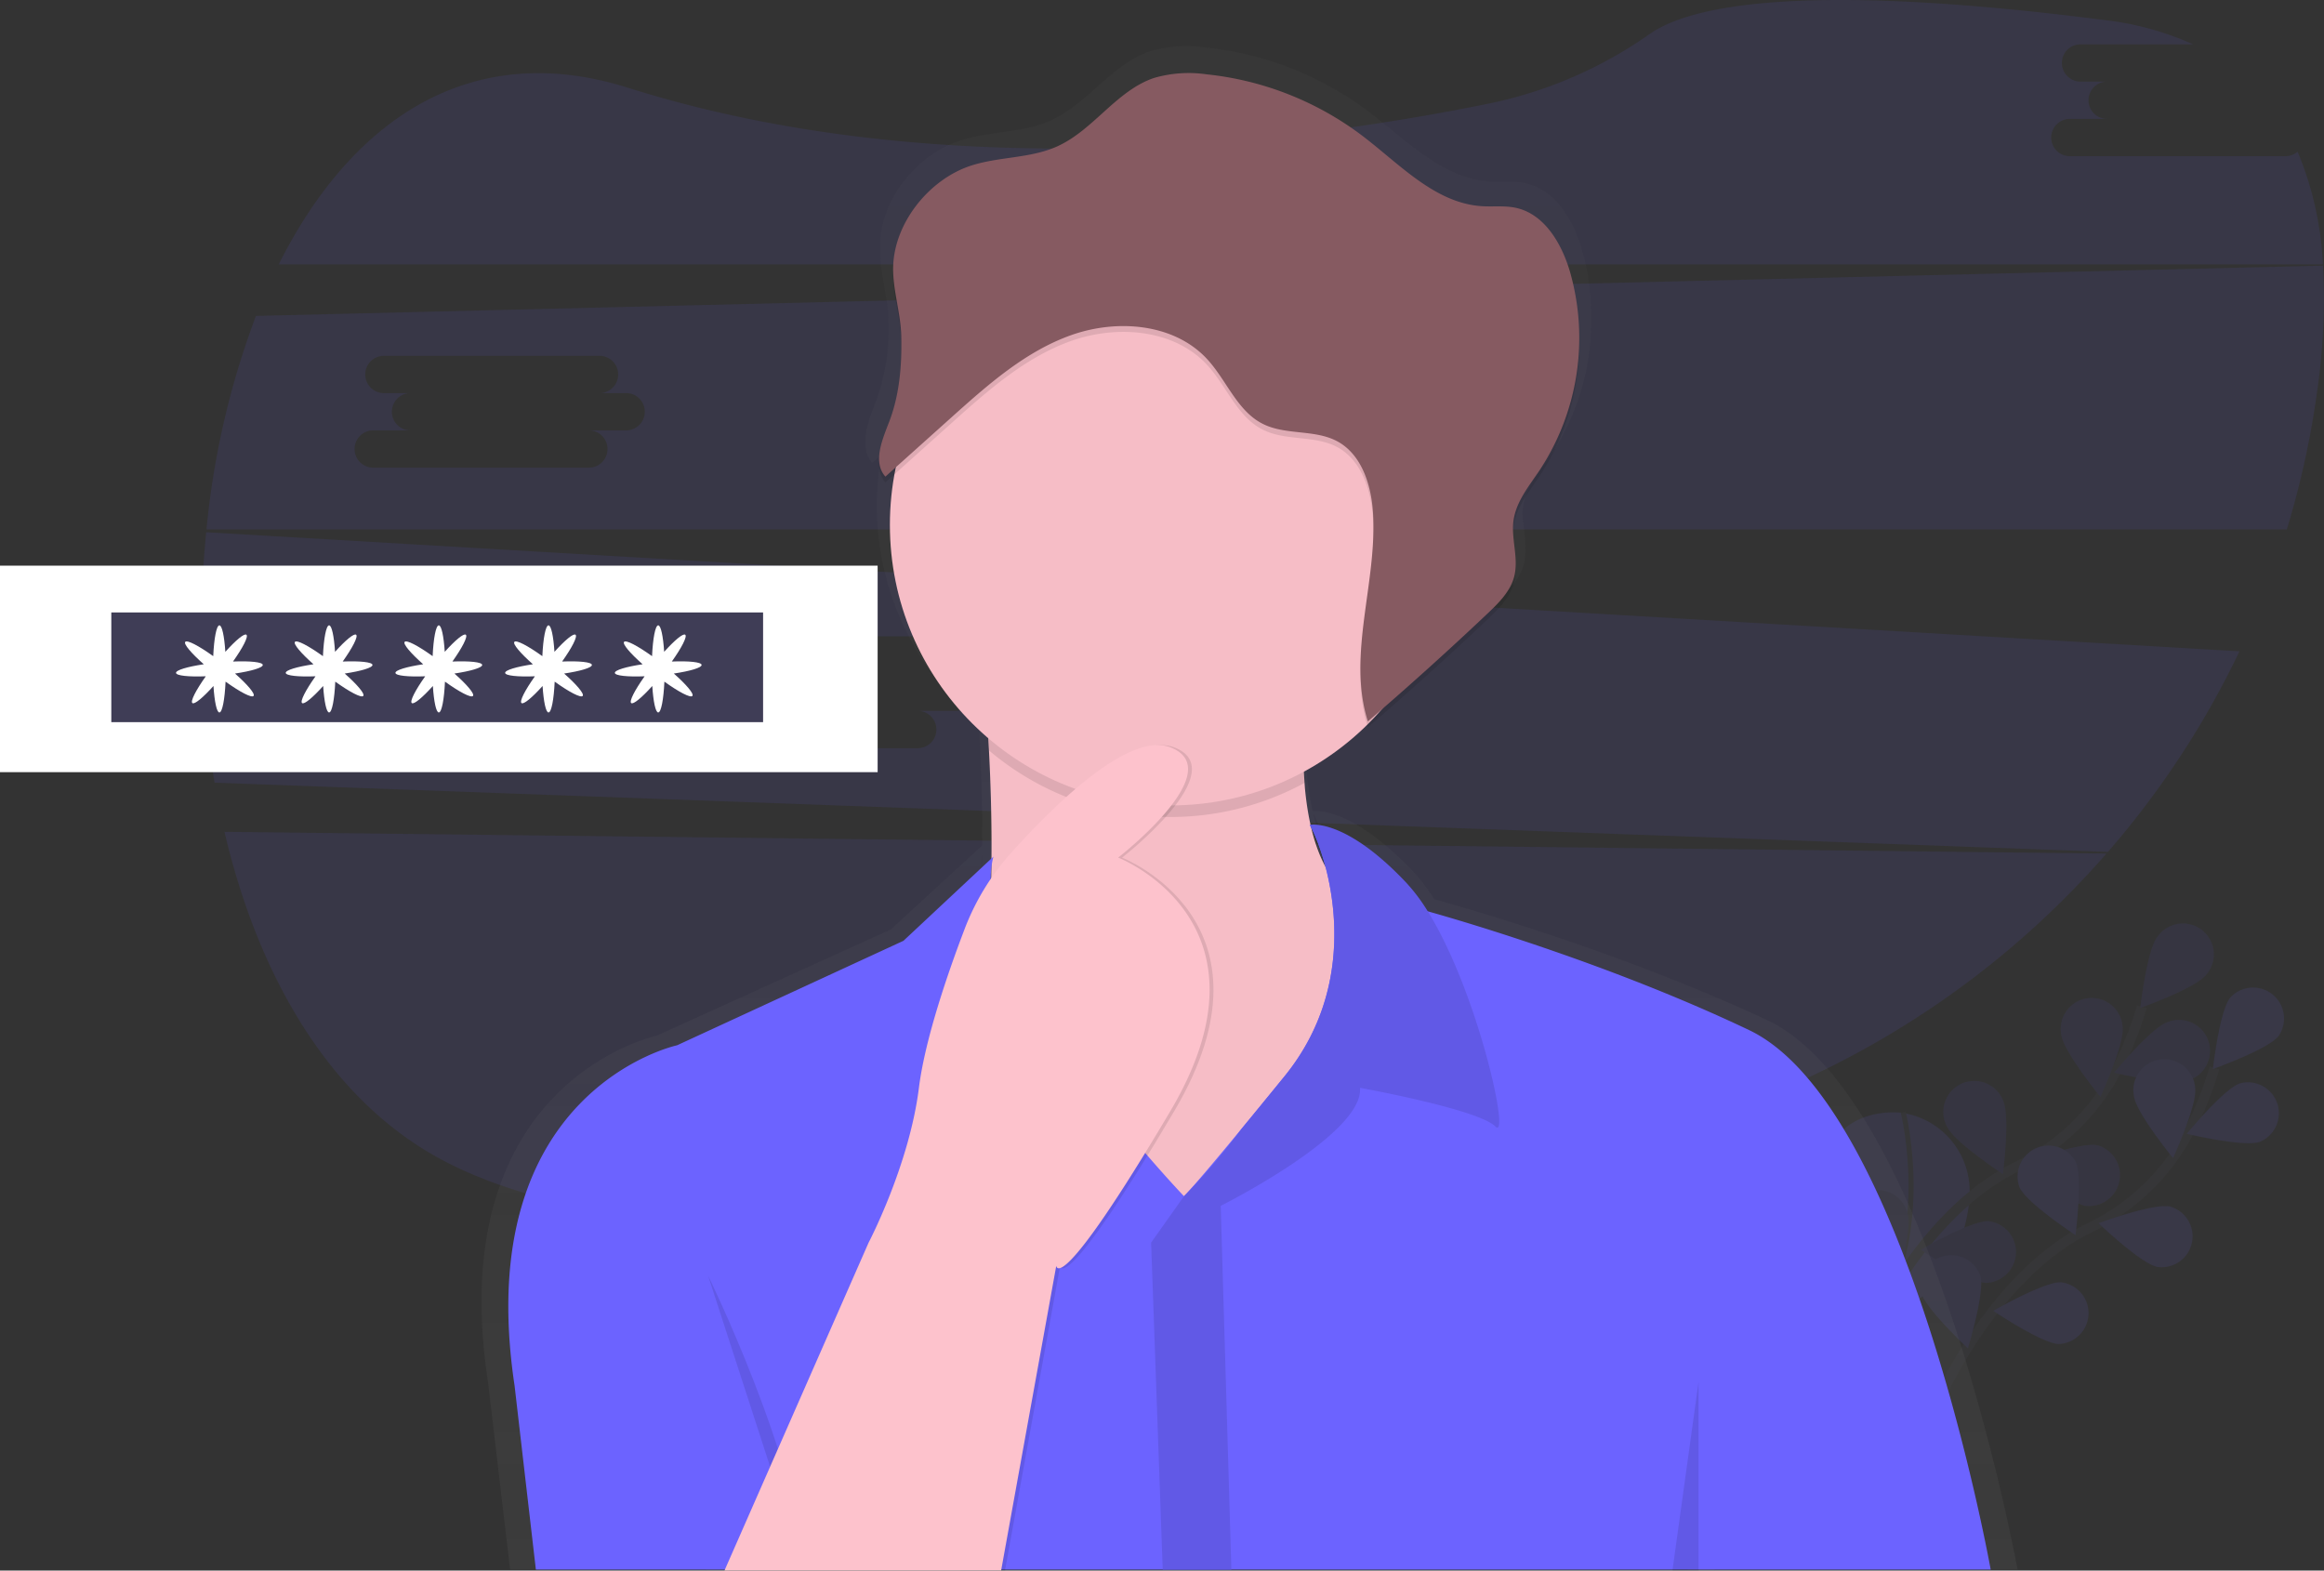 <svg xmlns="http://www.w3.org/2000/svg" xmlns:xlink="http://www.w3.org/1999/xlink" width="463.198" height="313.033" viewBox="0 0 463.198 313.033">
  <rect x="0" y="0" width="463.198" height="313.033" fill="#333333" stroke="none"/>
  <defs>
    <linearGradient id="linear-gradient" x1="0.5" y1="1" x2="0.5" gradientUnits="objectBoundingBox">
      <stop offset="0" stop-color="gray" stop-opacity="0.251"/>
      <stop offset="0.54" stop-color="gray" stop-opacity="0.122"/>
      <stop offset="1" stop-color="gray" stop-opacity="0.102"/>
    </linearGradient>
  </defs>
  <g id="undraw_forgot_password_gi2d" transform="translate(40.179 0.02)">
    <g id="Group_449" data-name="Group 449" transform="translate(322.694 184.038)" opacity="0.1">
      <path id="Path_767" data-name="Path 767" d="M904.379,619.131s-30.2-3.921-7.677,44.955c0,0,20.525-8.8,21.342-28.634a15.786,15.786,0,0,0-13.237-16.26Z" transform="translate(-888.357 -581.412)" fill="#6c63ff"/>
      <path id="Path_768" data-name="Path 768" d="M918.157,619.06s6.836,27.253-8.1,45.032" transform="translate(-901.692 -581.415)" fill="none" stroke="#535461" stroke-miterlimit="10" stroke-width="1"/>
      <path id="Path_769" data-name="Path 769" d="M909,633.106s10.873-26.8,31.178-36.739a43.823,43.823,0,0,0,19.9-19.318,73.694,73.694,0,0,0,4.986-12.52" transform="translate(-901.041 -547.911)" fill="none" stroke="#535461" stroke-miterlimit="10" stroke-width="2"/>
      <path id="Path_770" data-name="Path 770" d="M1066.661,531.713c-2.117,2.661-13.071,6.555-13.071,6.555s1.319-11.568,3.436-14.209a6.169,6.169,0,1,1,9.64,7.665Z" transform="translate(-989.879 -521.428)" fill="#6c63ff"/>
      <path id="Path_771" data-name="Path 771" d="M1054.589,583.417c-3.224,1.084-14.529-1.612-14.529-1.612s7.384-8.976,10.608-10.06a6.169,6.169,0,1,1,3.921,11.672Z" transform="translate(-981.566 -552.061)" fill="#6c63ff"/>
      <path id="Path_772" data-name="Path 772" d="M1006.19,648.02c-3.328-.69-11.73-8.726-11.73-8.726s10.9-4.022,14.236-3.331a6.169,6.169,0,0,1-2.506,12.053Z" transform="translate(-953.549 -591.751)" fill="#6c63ff"/>
      <path id="Path_773" data-name="Path 773" d="M953.107,687.625c-3.4-.12-13.037-6.617-13.037-6.617s10.072-5.815,13.469-5.691a6.169,6.169,0,0,1-.432,12.3Z" transform="translate(-920.13 -615.979)" fill="#6c63ff"/>
      <path id="Path_774" data-name="Path 774" d="M1012.576,567.279c.436,3.374,7.8,12.366,7.8,12.366s4.847-10.565,4.415-13.939a6.169,6.169,0,1,0-12.212,1.573Z" transform="translate(-964.609 -545.081)" fill="#6c63ff"/>
      <path id="Path_775" data-name="Path 775" d="M952.514,611.933c1.423,3.085,11.14,9.466,11.14,9.466s1.465-11.533.042-14.617a6.169,6.169,0,1,0-11.182,5.155Z" transform="translate(-927.318 -571.442)" fill="#6c63ff"/>
      <path id="Path_776" data-name="Path 776" d="M902.095,667.379c.879,3.285,9.381,11.213,9.381,11.213s3.393-11.117,2.51-14.4a6.169,6.169,0,1,0-11.891,3.189Z" transform="translate(-896.595 -606.09)" fill="#6c63ff"/>
      <path id="Path_777" data-name="Path 777" d="M1066.661,531.713c-2.117,2.661-13.071,6.555-13.071,6.555s1.319-11.568,3.436-14.209a6.169,6.169,0,1,1,9.64,7.665Z" transform="translate(-989.879 -521.428)" opacity="0.25"/>
      <path id="Path_778" data-name="Path 778" d="M1054.589,583.417c-3.224,1.084-14.529-1.612-14.529-1.612s7.384-8.976,10.608-10.06a6.169,6.169,0,1,1,3.921,11.672Z" transform="translate(-981.566 -552.061)" opacity="0.25"/>
      <path id="Path_779" data-name="Path 779" d="M1006.19,648.02c-3.328-.69-11.73-8.726-11.73-8.726s10.9-4.022,14.236-3.331a6.169,6.169,0,0,1-2.506,12.053Z" transform="translate(-953.549 -591.751)" opacity="0.25"/>
      <path id="Path_780" data-name="Path 780" d="M953.107,687.625c-3.4-.12-13.037-6.617-13.037-6.617s10.072-5.815,13.469-5.691a6.169,6.169,0,0,1-.432,12.3Z" transform="translate(-920.13 -615.979)" opacity="0.25"/>
      <path id="Path_781" data-name="Path 781" d="M1012.576,567.279c.436,3.374,7.8,12.366,7.8,12.366s4.847-10.565,4.415-13.939a6.169,6.169,0,1,0-12.212,1.573Z" transform="translate(-964.609 -545.081)" opacity="0.25"/>
      <path id="Path_782" data-name="Path 782" d="M952.514,611.933c1.423,3.085,11.14,9.466,11.14,9.466s1.465-11.533.042-14.617a6.169,6.169,0,1,0-11.182,5.155Z" transform="translate(-927.318 -571.442)" opacity="0.25"/>
      <path id="Path_783" data-name="Path 783" d="M902.095,667.379c.879,3.285,9.381,11.213,9.381,11.213s3.393-11.117,2.51-14.4a6.169,6.169,0,1,0-11.891,3.189Z" transform="translate(-896.595 -606.09)" opacity="0.25"/>
      <path id="Path_784" data-name="Path 784" d="M946.56,664.72s10.873-26.8,31.178-36.739a43.822,43.822,0,0,0,19.888-19.322,73.679,73.679,0,0,0,4.986-12.52" transform="translate(-924.118 -567.332)" fill="none" stroke="#535461" stroke-miterlimit="10" stroke-width="2"/>
      <path id="Path_785" data-name="Path 785" d="M1104.171,564.248c-2.117,2.661-13.071,6.555-13.071,6.555s1.319-11.568,3.435-14.209a6.17,6.17,0,0,1,9.64,7.666Z" transform="translate(-1012.926 -541.78)" fill="#6c63ff"/>
      <path id="Path_786" data-name="Path 786" d="M1092.119,615.421c-3.224,1.083-14.529-1.612-14.529-1.612s7.384-8.977,10.608-10.06a6.169,6.169,0,0,1,3.921,11.672Z" transform="translate(-1004.625 -571.88)" fill="#6c63ff"/>
      <path id="Path_787" data-name="Path 787" d="M1043.719,679.66c-3.328-.69-11.729-8.726-11.729-8.726s10.9-4.022,14.236-3.331a6.169,6.169,0,0,1-2.506,12.053Z" transform="translate(-976.607 -611.191)" fill="#6c63ff"/>
      <path id="Path_788" data-name="Path 788" d="M990.627,719.221c-3.4-.12-13.037-6.617-13.037-6.617s10.072-5.807,13.469-5.687a6.169,6.169,0,0,1-.432,12.3Z" transform="translate(-943.183 -635.394)" fill="#6c63ff"/>
      <path id="Path_789" data-name="Path 789" d="M1050.1,598.92c.436,3.374,7.8,12.366,7.8,12.366s4.847-10.565,4.415-13.939a6.169,6.169,0,1,0-12.212,1.573Z" transform="translate(-987.662 -564.521)" fill="#6c63ff"/>
      <path id="Path_790" data-name="Path 790" d="M990.571,644.641c1.423,3.085,11.139,9.466,11.139,9.466s1.465-11.533.042-14.618a6.169,6.169,0,0,0-11.182,5.155Z" transform="translate(-950.905 -591.981)" fill="#6c63ff"/>
      <path id="Path_791" data-name="Path 791" d="M939.961,700.256c.879,3.285,9.381,11.213,9.381,11.213s3.393-11.116,2.51-14.4a6.169,6.169,0,0,0-11.891,3.189Z" transform="translate(-919.991 -626.775)" fill="#6c63ff"/>
    </g>
    <path id="Path_792" data-name="Path 792" d="M63.3,474.07c6.694,28.61,20.864,53.342,43.259,65.33,46.54,24.913,151.5,12.065,229.835-2.7a179.378,179.378,0,0,0,102-58.3Z" transform="translate(-58.735 -308.292)" fill="#6c63ff" opacity="0.1"/>
    <path id="Path_793" data-name="Path 793" d="M491.323,75.208H448.342a3.715,3.715,0,1,1,0-7.43h7.43a3.715,3.715,0,1,1,0-7.43h-5.306a3.715,3.715,0,0,1,0-7.43H472.9a59.362,59.362,0,0,0-17.5-4.824c-61.169-7.858-83.009-2.661-90.713,2.7a85.662,85.662,0,0,1-31.441,13.781c-37.745,7.777-108.326,17.147-172.3-3.008-31.8-10.025-55.428,6.91-69.59,35.2H498.784a66.39,66.39,0,0,0-5.047-22.456A3.694,3.694,0,0,1,491.323,75.208Z" transform="translate(-75.976 -44.1)" fill="#6c63ff" opacity="0.1"/>
    <path id="Path_794" data-name="Path 794" d="M52.367,319.2a189.345,189.345,0,0,0,1.67,49.918l377.364,13.8a177.368,177.368,0,0,0,26.22-39.985Zm149.252,35.609h-7.43a3.715,3.715,0,1,1,0,7.43H151.208a3.715,3.715,0,1,1,0-7.43h7.43a3.715,3.715,0,1,1,0-7.43h-5.306a3.715,3.715,0,1,1,0-7.43h42.981a3.715,3.715,0,1,1,0,7.43h5.306a3.715,3.715,0,1,1,0,7.43Z" transform="translate(-51.45 -213.138)" fill="#6c63ff" opacity="0.1"/>
    <path id="Path_795" data-name="Path 795" d="M475.849,181.38,63.856,191.405A164.609,164.609,0,0,0,54,233.947H468.631a176.009,176.009,0,0,0,5.988-27.118A128.493,128.493,0,0,0,475.849,181.38ZM137.641,214.22h-7.43a3.715,3.715,0,1,1,0,7.43H87.23a3.715,3.715,0,1,1,0-7.43h7.43a3.715,3.715,0,0,1,0-7.43H89.354a3.715,3.715,0,1,1,0-7.43h42.981a3.715,3.715,0,1,1,0,7.43h5.306a3.715,3.715,0,1,1,0,7.43Z" transform="translate(-53.021 -128.459)" fill="#6c63ff" opacity="0.1"/>
    <path id="Path_796" data-name="Path 796" d="M502.3,371.566s-17.182-94.237-49.945-109.529c-27.762-12.967-57.784-21.708-66.321-24.08a36.865,36.865,0,0,0-4.4-5.741c-11.668-12.181-18.678-11.953-19.811-11.8a59.313,59.313,0,0,1-1.157-7.326c-.035-.386-.069-.744-.1-1.126l.1-.05q-.1-1.093-.185-2.256a58.067,58.067,0,0,0,13.029-9.489c.05.166.093.332.147.5q12.612-10.661,24.7-21.9c2.314-2.163,4.743-4.511,5.529-7.561a11.1,11.1,0,0,0,.289-3.208c.1-2.314-.443-4.677-.536-7.021a8.04,8.04,0,0,1,.093-1.111c.54-3.837,3.208-6.987,5.4-10.206a48.129,48.129,0,0,0,8.186-27.554,46.658,46.658,0,0,0-1.928-13.881c-1.708-5.714-5.263-11.718-11.182-12.967-2.29-.482-4.669-.181-7.006-.332-9.674-.617-16.916-8.483-24.631-14.247a65.014,65.014,0,0,0-32.227-12.508,25.821,25.821,0,0,0-10.873.744c-7.785,2.591-12.512,10.592-20.012,13.881-5.545,2.445-11.953,2.047-17.737,3.883-8.61,2.738-15.917,11.568-16.11,20.64v1.176c-.1,4.585,1.542,9.254,1.673,13.947q0,.636.019,1.276a41.972,41.972,0,0,1-2.495,14.911c-.995,2.564-2.275,5.533-2.067,8.1a5.42,5.42,0,0,0,1.28,4.241l1.862-1.643a56.316,56.316,0,0,0,19.376,53.535q.108,1.731.208,3.709c.293,5.714.524,12.882.459,20.694l-18.184,16.715L231,265.184s-42.754,9.03-33.546,69.093l4.4,37.294h39.033l-.089.2h57.934l.035-.2H436.6l-.027.2h5.4v-.2ZM362.164,221.37A40.074,40.074,0,0,1,364.94,229a31.272,31.272,0,0,1-3-8.051l.058.1Zm-66.251,7.712q0,1.1-.039,2.225l-.093.131a18.9,18.9,0,0,1,.131-2.375Z" transform="translate(-140.36 -58.754)" opacity="0.46" fill="url(#linear-gradient)"/>
    <path id="Path_797" data-name="Path 797" d="M521.276,396.944l-7.712,73.647L472.307,483.7s-53.6-10.025-39.715-38.944c9.875-20.571,9.6-57.333,8.622-76.843-.386-7.92-.91-13-.91-13s70.176-61.308,64.393-6.169a130.482,130.482,0,0,0-.563,25.549C506.736,401.455,521.276,396.944,521.276,396.944Z" transform="translate(-284.223 -217.158)" fill="#fdc2cc"/>
    <path id="Path_798" data-name="Path 798" d="M521.276,396.944l-7.712,73.647L472.307,483.7s-53.6-10.025-39.715-38.944c9.875-20.571,9.6-57.333,8.622-76.843-.386-7.92-.91-13-.91-13s70.176-61.308,64.393-6.169a130.482,130.482,0,0,0-.563,25.549C506.736,401.455,521.276,396.944,521.276,396.944Z" transform="translate(-284.223 -217.158)" opacity="0.03"/>
    <path id="Path_799" data-name="Path 799" d="M520.643,345.746a130.488,130.488,0,0,0-.563,25.549,55.937,55.937,0,0,1-62.92-6.381c-.386-7.92-.91-13-.91-13S526.426,290.607,520.643,345.746Z" transform="translate(-300.17 -215.315)" opacity="0.1"/>
    <circle id="Ellipse_468" data-name="Ellipse 468" cx="55.91" cy="55.91" r="55.91" transform="translate(137.187 48.691)" fill="#fdc2cc"/>
    <circle id="Ellipse_469" data-name="Ellipse 469" cx="55.91" cy="55.91" r="55.91" transform="translate(137.187 48.691)" opacity="0.03"/>
    <path id="Path_800" data-name="Path 800" d="M505.461,618.893H215.5l-4.241-36.631c-8.868-58.995,32.389-67.863,32.389-67.863l45.113-20.822,17.93-16.773c-5.784,21.978,37.98,67.67,37.98,67.67h0a10.38,10.38,0,0,0,.8-.829c1.18-1.288,4-4.511,10.6-12.508,2.36-2.865,5.209-6.339,8.641-10.557,16.5-20.282,8.036-44.246,5.506-49.2l-.158-.309c-.1-.177-.17-.32-.227-.42a.631.631,0,0,0-.058-.1.617.617,0,0,1-.042-.077l21.207,16.58s.814.216,2.314.64c8.251,2.314,37.24,10.916,64.007,23.652C488.88,526.353,505.461,618.893,505.461,618.893Z" transform="translate(-148.876 -306.08)" fill="#6c63ff"/>
    <path id="Path_801" data-name="Path 801" d="M610.9,530.505c-3.47-3.47-26.991-7.712-26.991-7.712.771,9.254-27.762,23.521-27.762,23.521l2.121,72.49H544.584L542.27,553.64l6.555-9.254h0l.8-.829a127.253,127.253,0,0,0,10.6-12.508c2.36-2.865,5.209-6.339,8.641-10.557,16.5-20.282,8.036-44.246,5.506-49.2l-.158-.309c-.092-.181-.166-.32-.228-.42a.614.614,0,0,0-.058-.1.616.616,0,0,1-.042-.077h0s6.94-1.542,19.279,11.568A36.147,36.147,0,0,1,597.4,487.6C607.43,503.688,613.954,533.563,610.9,530.505Z" transform="translate(-353.022 -305.991)" fill="#6c63ff"/>
    <path id="Path_802" data-name="Path 802" d="M610.9,530.505c-3.47-3.47-26.991-7.712-26.991-7.712.771,9.254-27.762,23.521-27.762,23.521l2.121,72.49H544.584L542.27,553.64l6.555-9.254h0l.8-.829a127.253,127.253,0,0,0,10.6-12.508c2.36-2.865,5.209-6.339,8.641-10.557,16.5-20.282,8.036-44.246,5.506-49.2l-.158-.309c-.092-.181-.166-.32-.228-.42a.614.614,0,0,0-.058-.1.616.616,0,0,1-.042-.077h0s6.94-1.542,19.279,11.568A36.147,36.147,0,0,1,597.4,487.6C607.43,503.688,613.954,533.563,610.9,530.505Z" transform="translate(-353.022 -305.991)" opacity="0.1"/>
    <path id="Path_803" data-name="Path 803" d="M313.25,703.4s18.123,37.016,19.086,58.8" transform="translate(-212.308 -449.196)" opacity="0.1"/>
    <path id="Path_804" data-name="Path 804" d="M765.505,714.31,760.3,751.9h5.205Z" transform="translate(-467.144 -438.895)" opacity="0.1"/>
    <path id="Path_805" data-name="Path 805" d="M323.75,593.753,352.476,528.4s8.1-15.423,10.025-30.847,12.339-39.715,12.339-39.715,25.834-32.775,37.787-28.148-10.411,21.978-10.411,21.978,32.775,12.724,10.411,50.512-22.75,30.847-22.75,30.847l-10.989,60.73Z" transform="translate(-218.759 -280.748)" opacity="0.1"/>
    <path id="Path_806" data-name="Path 806" d="M321.75,593.74l28.726-65.357s8.1-15.423,10.025-30.847c1.226-9.805,5.88-23.2,9.108-31.653a48.531,48.531,0,0,1,9.146-15.038c8.352-9.347,23.521-24.419,31.872-21.18,11.953,4.627-10.411,21.978-10.411,21.978s32.775,12.724,10.411,50.512S387.878,533,387.878,533l-10.989,60.73Z" transform="translate(-217.531 -280.735)" fill="#fdc2cc"/>
    <circle id="Ellipse_470" data-name="Ellipse 470" cx="1.157" cy="1.157" r="1.157" transform="translate(209.098 72.019)" fill="#fff" opacity="0.15"/>
    <circle id="Ellipse_471" data-name="Ellipse 471" cx="1.157" cy="1.157" r="1.157" transform="translate(203.7 74.332)" fill="#fff" opacity="0.15"/>
    <path id="Path_807" data-name="Path 807" d="M420.007,103.329c5.579-1.8,11.772-1.415,17.124-3.813,7.237-3.247,11.8-11.1,19.31-13.65a24.8,24.8,0,0,1,10.492-.729,62.106,62.106,0,0,1,31.1,12.289c7.446,5.664,14.432,13.387,23.767,13.993,2.256.147,4.55-.15,6.759.324,5.722,1.226,9.15,7.122,10.8,12.724a47.913,47.913,0,0,1-6.038,39.561c-2.113,3.162-4.689,6.258-5.209,10.025-.509,3.694,1.064,7.523.147,11.14-.771,3-3.085,5.3-5.336,7.426q-11.664,11.032-23.841,21.5c-4.218-13.4,1.97-27.835,1.006-41.851-.386-5.46-2.313-11.421-7.129-14-4.507-2.406-10.268-1.157-14.83-3.47-5.09-2.564-7.18-8.637-11.028-12.84-6.555-7.172-17.934-8.1-27.1-4.858s-16.657,9.9-23.906,16.4l-13.175,11.818c-2.572-2.9-.621-7.349.771-10.974,2.074-5.433,2.529-11.29,2.391-17.058-.112-4.627-1.708-9.2-1.616-13.7C404.649,114.7,411.7,106.017,420.007,103.329Z" transform="translate(-266.63 -69.186)" opacity="0.1"/>
    <path id="Path_808" data-name="Path 808" d="M420.007,100.329c5.579-1.8,11.772-1.415,17.124-3.813,7.237-3.247,11.8-11.1,19.31-13.65a24.8,24.8,0,0,1,10.492-.729,62.106,62.106,0,0,1,31.1,12.289c7.446,5.664,14.432,13.388,23.767,13.993,2.256.147,4.55-.15,6.759.324,5.722,1.226,9.15,7.122,10.8,12.724a47.913,47.913,0,0,1-6.038,39.561c-2.113,3.162-4.689,6.258-5.209,10.025-.509,3.694,1.064,7.523.147,11.14-.771,3-3.085,5.3-5.336,7.426q-11.664,11.032-23.841,21.5c-4.218-13.4,1.97-27.835,1.006-41.851-.386-5.46-2.313-11.421-7.129-14-4.507-2.406-10.268-1.157-14.83-3.47-5.09-2.564-7.18-8.637-11.028-12.84-6.555-7.172-17.934-8.1-27.1-4.858s-16.657,9.9-23.906,16.4l-13.175,11.818c-2.572-2.9-.621-7.349.771-10.974,2.074-5.433,2.529-11.29,2.391-17.058-.112-4.627-1.708-9.2-1.616-13.7C404.649,111.7,411.7,103.017,420.007,100.329Z" transform="translate(-266.63 -67.343)" fill="#865a61"/>
    <g id="Group_450" data-name="Group 450" transform="translate(-1015.257 -350.276)">
      <rect id="Rectangle_1079" data-name="Rectangle 1079" width="174.922" height="41.158" transform="translate(975.078 463)" fill="#fff"/>
      <rect id="Rectangle_1080" data-name="Rectangle 1080" width="129.906" height="21.865" transform="translate(997.264 472.325)" fill="#3f3d56"/>
      <path id="Path_837" data-name="Path 837" d="M508.846,556.381c-.052-.561-2.532-.81-5.934-.67,1.972-2.777,3.114-4.992,2.672-5.341-.417-.329-2.122,1.094-4.2,3.406-.2-3.1-.652-5.276-1.183-5.276-.579,0-1.069,2.587-1.23,6.142-2.89-2.078-5.223-3.3-5.582-2.843-.343.434,1.219,2.267,3.7,4.46-3.277.486-5.585,1.172-5.534,1.723s2.532.81,5.934.67c-1.972,2.777-3.114,4.992-2.672,5.341.417.329,2.122-1.094,4.2-3.406.2,3.1.652,5.276,1.183,5.276.579,0,1.069-2.587,1.23-6.143,2.89,2.078,5.223,3.3,5.582,2.843.343-.434-1.219-2.267-3.7-4.46C506.589,557.617,508.9,556.931,508.846,556.381Z" transform="translate(518.606 -73.603)" fill="#fff"/>
      <path id="Path_838" data-name="Path 838" d="M542.846,556.381c-.052-.561-2.532-.81-5.934-.67,1.972-2.777,3.114-4.992,2.672-5.341-.417-.329-2.122,1.094-4.2,3.406-.2-3.1-.652-5.276-1.183-5.276-.579,0-1.069,2.587-1.23,6.142-2.89-2.078-5.223-3.3-5.582-2.843-.343.434,1.219,2.267,3.7,4.46-3.277.486-5.585,1.172-5.534,1.723s2.532.81,5.934.67c-1.972,2.777-3.114,4.992-2.672,5.341.417.329,2.122-1.094,4.2-3.406.2,3.1.652,5.276,1.183,5.276.579,0,1.069-2.587,1.23-6.143,2.89,2.078,5.223,3.3,5.582,2.843.343-.434-1.219-2.267-3.7-4.46C540.589,557.617,542.9,556.931,542.846,556.381Z" transform="translate(506.472 -73.603)" fill="#fff"/>
      <path id="Path_839" data-name="Path 839" d="M576.846,556.381c-.052-.561-2.532-.81-5.934-.67,1.972-2.777,3.114-4.992,2.672-5.341-.417-.329-2.122,1.094-4.2,3.406-.2-3.1-.652-5.276-1.183-5.276-.579,0-1.069,2.587-1.23,6.142-2.89-2.078-5.223-3.3-5.582-2.843-.343.434,1.219,2.267,3.7,4.46-3.277.486-5.585,1.172-5.534,1.723s2.532.81,5.934.67c-1.972,2.777-3.114,4.992-2.672,5.341.417.329,2.122-1.094,4.2-3.406.2,3.1.652,5.276,1.183,5.276.579,0,1.069-2.587,1.23-6.143,2.89,2.078,5.223,3.3,5.582,2.843.343-.434-1.219-2.267-3.7-4.46C574.589,557.617,576.9,556.931,576.846,556.381Z" transform="translate(494.337 -73.603)" fill="#fff"/>
      <path id="Path_840" data-name="Path 840" d="M610.846,556.381c-.052-.561-2.532-.81-5.934-.67,1.972-2.777,3.114-4.992,2.672-5.341-.417-.329-2.122,1.094-4.2,3.406-.2-3.1-.652-5.276-1.183-5.276-.579,0-1.069,2.587-1.23,6.142-2.89-2.078-5.223-3.3-5.582-2.843-.343.434,1.219,2.267,3.7,4.46-3.277.486-5.585,1.172-5.534,1.723s2.532.81,5.934.67c-1.972,2.777-3.114,4.992-2.672,5.341.417.329,2.122-1.094,4.2-3.406.2,3.1.652,5.276,1.183,5.276.579,0,1.069-2.587,1.23-6.143,2.89,2.078,5.223,3.3,5.582,2.843.343-.434-1.219-2.267-3.7-4.46C608.589,557.617,610.9,556.931,610.846,556.381Z" transform="translate(482.202 -73.603)" fill="#fff"/>
      <path id="Path_841" data-name="Path 841" d="M644.846,556.381c-.052-.561-2.532-.81-5.934-.67,1.972-2.777,3.114-4.992,2.672-5.341-.417-.329-2.122,1.094-4.2,3.406-.2-3.1-.652-5.276-1.183-5.276-.579,0-1.069,2.587-1.23,6.142-2.89-2.078-5.223-3.3-5.582-2.843-.343.434,1.219,2.267,3.7,4.46-3.277.486-5.585,1.172-5.534,1.723s2.532.81,5.934.67c-1.972,2.777-3.114,4.992-2.672,5.341.417.329,2.122-1.094,4.2-3.406.2,3.1.652,5.276,1.183,5.276.579,0,1.069-2.587,1.23-6.143,2.89,2.078,5.223,3.3,5.582,2.843.343-.434-1.219-2.267-3.7-4.46C642.589,557.617,644.9,556.931,644.846,556.381Z" transform="translate(470.068 -73.603)" fill="#fff"/>
    </g>
  </g>
</svg>
